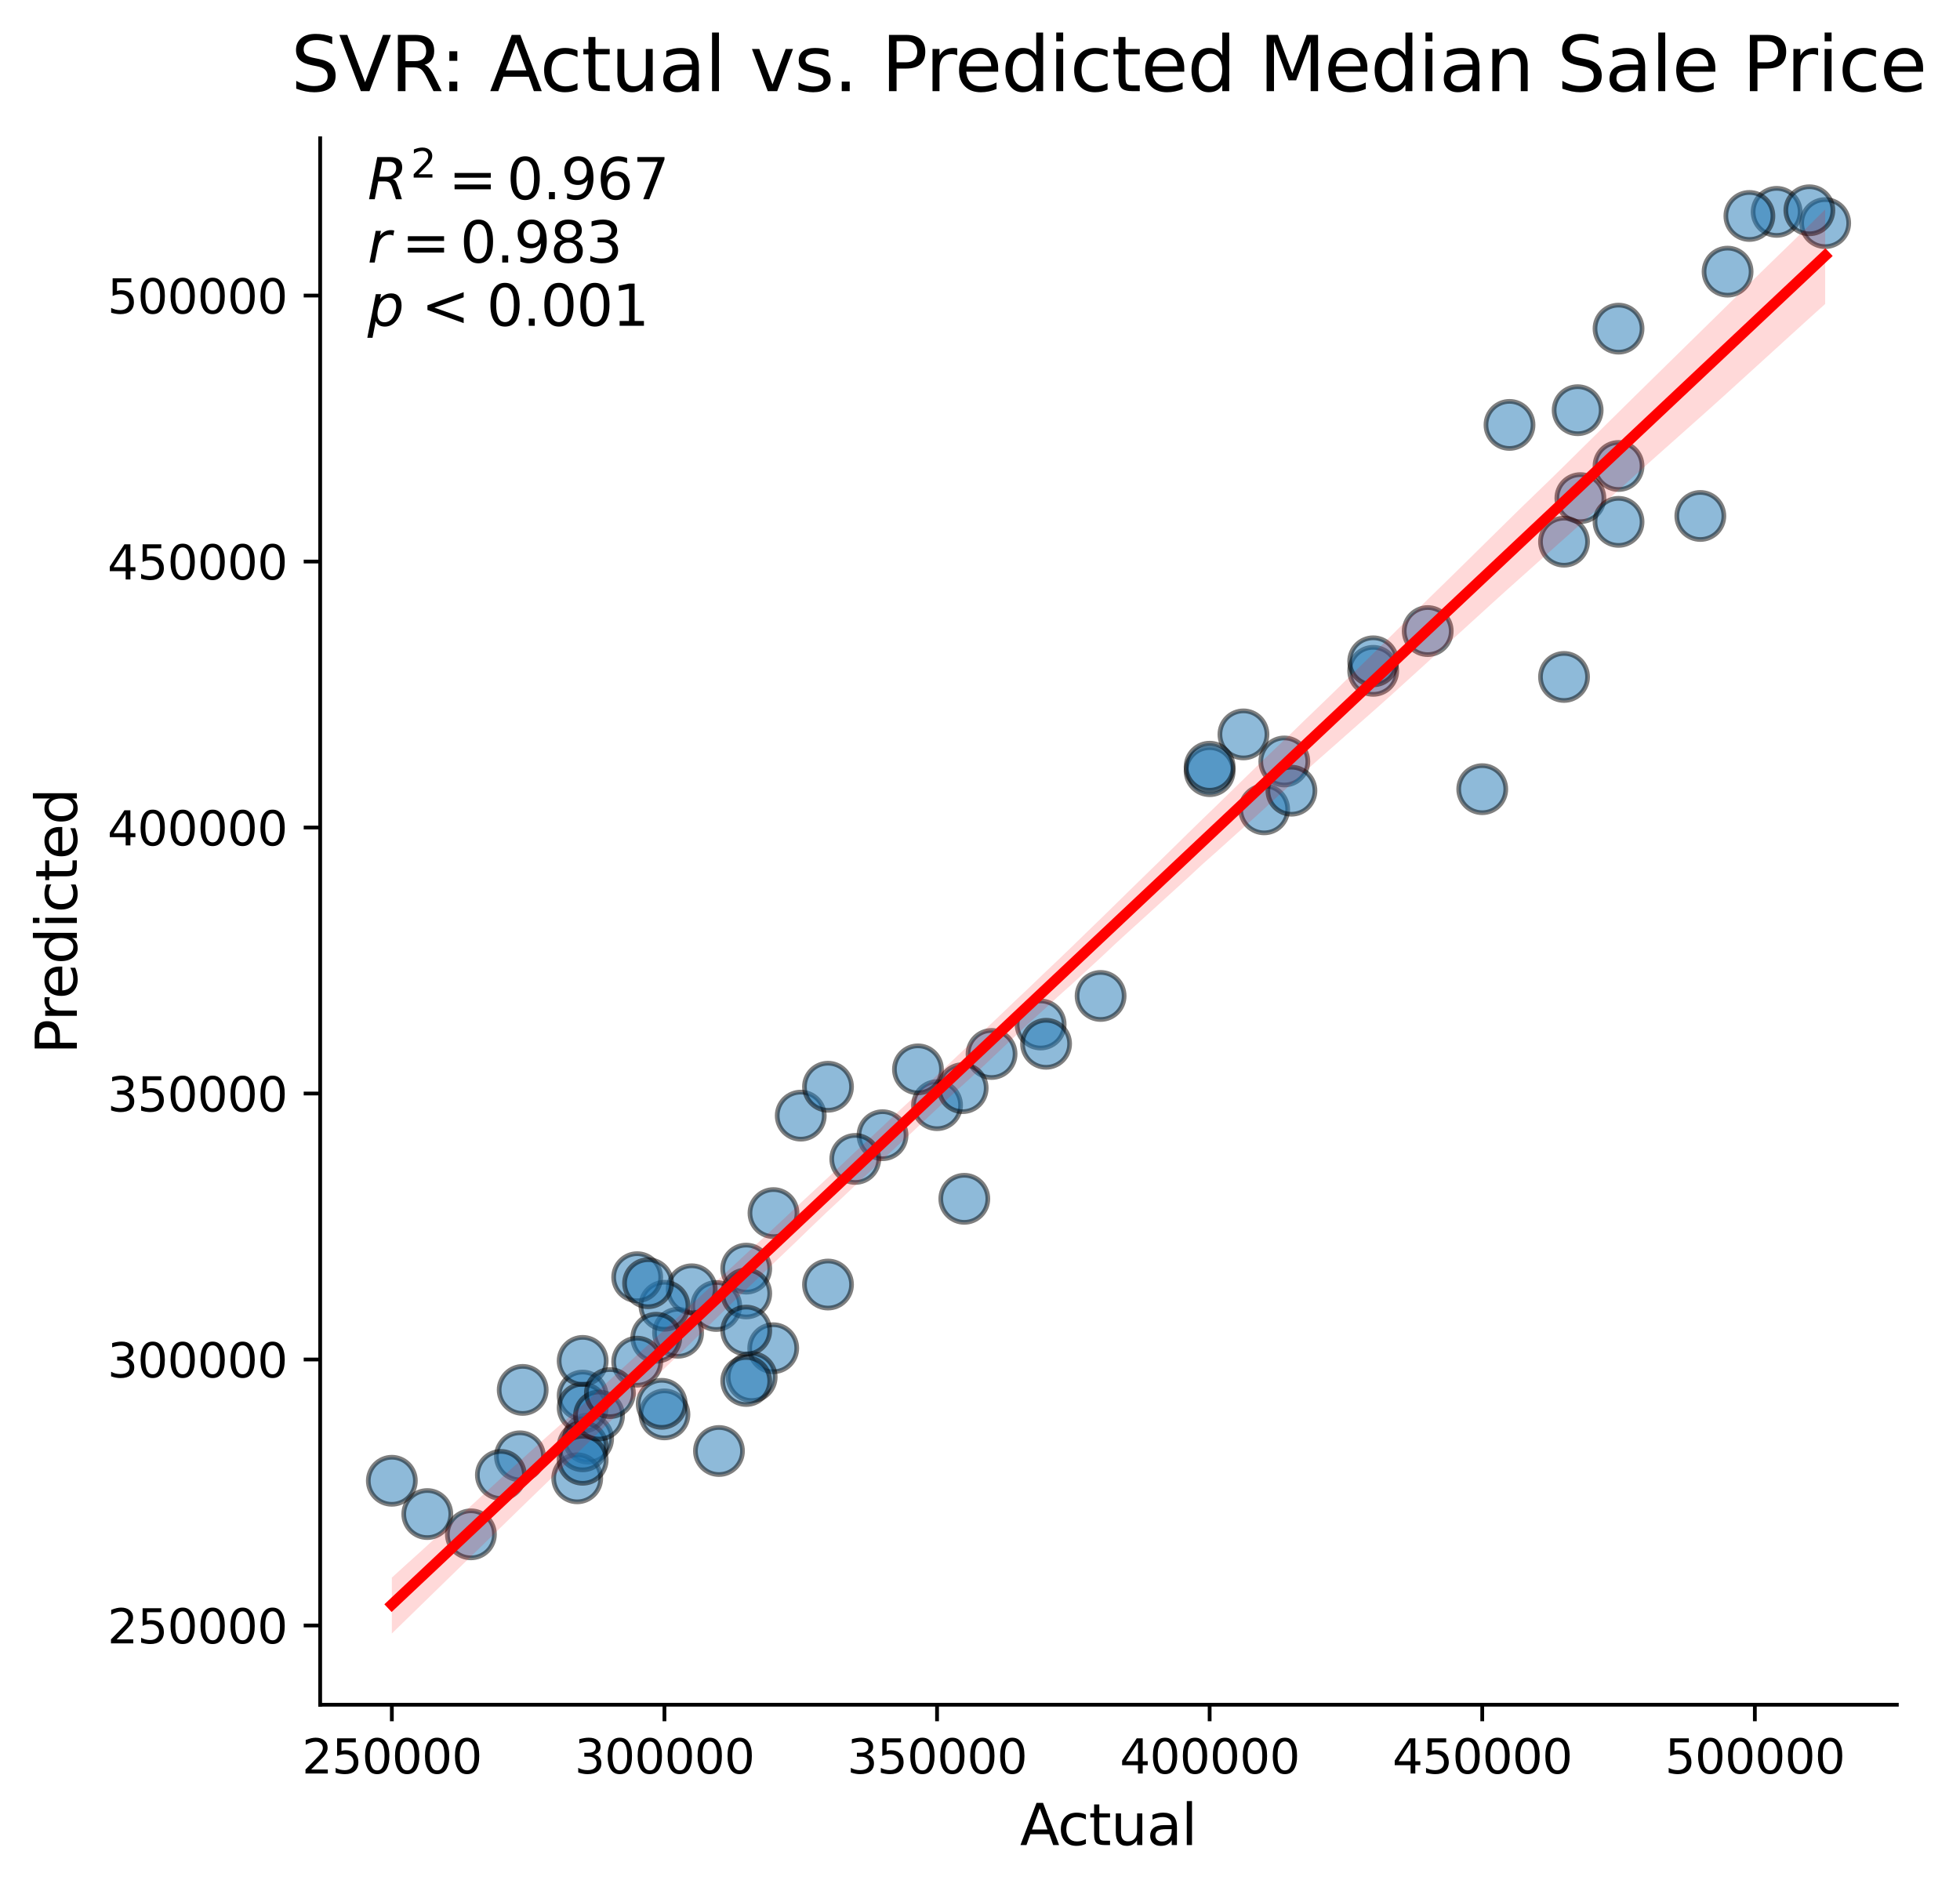 <?xml version="1.0" encoding="utf-8" standalone="no"?>
<!DOCTYPE svg PUBLIC "-//W3C//DTD SVG 1.1//EN"
  "http://www.w3.org/Graphics/SVG/1.1/DTD/svg11.dtd">
<svg xmlns:xlink="http://www.w3.org/1999/xlink" width="416.2pt" height="401.489pt" viewBox="0 0 416.2 401.489" xmlns="http://www.w3.org/2000/svg" version="1.1">
 <defs>
  <style type="text/css">*{stroke-linejoin: round; stroke-linecap: butt}</style>
 </defs>
 <g id="figure_1">
  <g id="patch_1">
   <path d="M 0 401.489 
L 416.2 401.489 
L 416.2 0 
L 0 0 
z
" style="fill: #ffffff"/>
  </g>
  <g id="axes_1">
   <g id="patch_2">
    <path d="M 67.989 361.998 
L 402.789 361.998 
L 402.789 29.358 
L 67.989 29.358 
z
" style="fill: #ffffff"/>
   </g>
   <g id="PathCollection_1">
    <defs>
     <path id="m9f99c22e7b" d="M 0 5 
C 1.326 5 2.598 4.473 3.536 3.536 
C 4.473 2.598 5 1.326 5 0 
C 5 -1.326 4.473 -2.598 3.536 -3.536 
C 2.598 -4.473 1.326 -5 0 -5 
C -1.326 -5 -2.598 -4.473 -3.536 -3.536 
C -4.473 -2.598 -5 -1.326 -5 0 
C -5 1.326 -4.473 2.598 -3.536 3.536 
C -2.598 4.473 -1.326 5 0 5 
z
" style="stroke: #000000; stroke-opacity: 0.5"/>
    </defs>
    <g clip-path="url(#p4d292428a4)">
     <use xlink:href="#m9f99c22e7b" x="158.458" y="269.39" style="fill: #1f77b4; fill-opacity: 0.5; stroke: #000000; stroke-opacity: 0.5"/>
     <use xlink:href="#m9f99c22e7b" x="152.091" y="277.322" style="fill: #1f77b4; fill-opacity: 0.5; stroke: #000000; stroke-opacity: 0.5"/>
     <use xlink:href="#m9f99c22e7b" x="187.401" y="241.058" style="fill: #1f77b4; fill-opacity: 0.5; stroke: #000000; stroke-opacity: 0.5"/>
     <use xlink:href="#m9f99c22e7b" x="264.042" y="155.948" style="fill: #1f77b4; fill-opacity: 0.5; stroke: #000000; stroke-opacity: 0.5"/>
     <use xlink:href="#m9f99c22e7b" x="170.036" y="236.904" style="fill: #1f77b4; fill-opacity: 0.5; stroke: #000000; stroke-opacity: 0.5"/>
     <use xlink:href="#m9f99c22e7b" x="377.267" y="44.991" style="fill: #1f77b4; fill-opacity: 0.5; stroke: #000000; stroke-opacity: 0.5"/>
     <use xlink:href="#m9f99c22e7b" x="343.693" y="69.788" style="fill: #1f77b4; fill-opacity: 0.5; stroke: #000000; stroke-opacity: 0.5"/>
     <use xlink:href="#m9f99c22e7b" x="175.824" y="230.766" style="fill: #1f77b4; fill-opacity: 0.5; stroke: #000000; stroke-opacity: 0.5"/>
     <use xlink:href="#m9f99c22e7b" x="90.732" y="321.507" style="fill: #1f77b4; fill-opacity: 0.5; stroke: #000000; stroke-opacity: 0.5"/>
     <use xlink:href="#m9f99c22e7b" x="256.864" y="163.754" style="fill: #1f77b4; fill-opacity: 0.5; stroke: #000000; stroke-opacity: 0.5"/>
     <use xlink:href="#m9f99c22e7b" x="124.885" y="305.48" style="fill: #1f77b4; fill-opacity: 0.5; stroke: #000000; stroke-opacity: 0.5"/>
     <use xlink:href="#m9f99c22e7b" x="110.992" y="295.144" style="fill: #1f77b4; fill-opacity: 0.5; stroke: #000000; stroke-opacity: 0.5"/>
     <use xlink:href="#m9f99c22e7b" x="220.975" y="217.551" style="fill: #1f77b4; fill-opacity: 0.5; stroke: #000000; stroke-opacity: 0.5"/>
     <use xlink:href="#m9f99c22e7b" x="122.569" y="313.915" style="fill: #1f77b4; fill-opacity: 0.5; stroke: #000000; stroke-opacity: 0.5"/>
     <use xlink:href="#m9f99c22e7b" x="198.979" y="234.68" style="fill: #1f77b4; fill-opacity: 0.5; stroke: #000000; stroke-opacity: 0.5"/>
     <use xlink:href="#m9f99c22e7b" x="83.207" y="314.439" style="fill: #1f77b4; fill-opacity: 0.5; stroke: #000000; stroke-opacity: 0.5"/>
     <use xlink:href="#m9f99c22e7b" x="143.987" y="283.006" style="fill: #1f77b4; fill-opacity: 0.5; stroke: #000000; stroke-opacity: 0.5"/>
     <use xlink:href="#m9f99c22e7b" x="291.596" y="142.452" style="fill: #1f77b4; fill-opacity: 0.5; stroke: #000000; stroke-opacity: 0.5"/>
     <use xlink:href="#m9f99c22e7b" x="268.442" y="171.861" style="fill: #1f77b4; fill-opacity: 0.5; stroke: #000000; stroke-opacity: 0.5"/>
     <use xlink:href="#m9f99c22e7b" x="123.727" y="296.35" style="fill: #1f77b4; fill-opacity: 0.5; stroke: #000000; stroke-opacity: 0.5"/>
     <use xlink:href="#m9f99c22e7b" x="146.881" y="273.779" style="fill: #1f77b4; fill-opacity: 0.5; stroke: #000000; stroke-opacity: 0.5"/>
     <use xlink:href="#m9f99c22e7b" x="141.093" y="277.279" style="fill: #1f77b4; fill-opacity: 0.5; stroke: #000000; stroke-opacity: 0.5"/>
     <use xlink:href="#m9f99c22e7b" x="123.727" y="298.921" style="fill: #1f77b4; fill-opacity: 0.5; stroke: #000000; stroke-opacity: 0.5"/>
     <use xlink:href="#m9f99c22e7b" x="164.189" y="286.293" style="fill: #1f77b4; fill-opacity: 0.5; stroke: #000000; stroke-opacity: 0.5"/>
     <use xlink:href="#m9f99c22e7b" x="123.727" y="288.984" style="fill: #1f77b4; fill-opacity: 0.5; stroke: #000000; stroke-opacity: 0.5"/>
     <use xlink:href="#m9f99c22e7b" x="335.01" y="87.106" style="fill: #1f77b4; fill-opacity: 0.5; stroke: #000000; stroke-opacity: 0.5"/>
     <use xlink:href="#m9f99c22e7b" x="110.407" y="309.243" style="fill: #1f77b4; fill-opacity: 0.5; stroke: #000000; stroke-opacity: 0.5"/>
     <use xlink:href="#m9f99c22e7b" x="343.693" y="98.952" style="fill: #1f77b4; fill-opacity: 0.5; stroke: #000000; stroke-opacity: 0.5"/>
     <use xlink:href="#m9f99c22e7b" x="335.589" y="105.777" style="fill: #1f77b4; fill-opacity: 0.5; stroke: #000000; stroke-opacity: 0.5"/>
     <use xlink:href="#m9f99c22e7b" x="256.864" y="162.81" style="fill: #1f77b4; fill-opacity: 0.5; stroke: #000000; stroke-opacity: 0.5"/>
     <use xlink:href="#m9f99c22e7b" x="135.304" y="271.209" style="fill: #1f77b4; fill-opacity: 0.5; stroke: #000000; stroke-opacity: 0.5"/>
     <use xlink:href="#m9f99c22e7b" x="159.616" y="292.404" style="fill: #1f77b4; fill-opacity: 0.5; stroke: #000000; stroke-opacity: 0.5"/>
     <use xlink:href="#m9f99c22e7b" x="139.356" y="284.066" style="fill: #1f77b4; fill-opacity: 0.5; stroke: #000000; stroke-opacity: 0.5"/>
     <use xlink:href="#m9f99c22e7b" x="291.596" y="140.429" style="fill: #1f77b4; fill-opacity: 0.5; stroke: #000000; stroke-opacity: 0.5"/>
     <use xlink:href="#m9f99c22e7b" x="164.247" y="257.599" style="fill: #1f77b4; fill-opacity: 0.5; stroke: #000000; stroke-opacity: 0.5"/>
     <use xlink:href="#m9f99c22e7b" x="361.059" y="109.563" style="fill: #1f77b4; fill-opacity: 0.5; stroke: #000000; stroke-opacity: 0.5"/>
     <use xlink:href="#m9f99c22e7b" x="387.571" y="47.376" style="fill: #1f77b4; fill-opacity: 0.5; stroke: #000000; stroke-opacity: 0.5"/>
     <use xlink:href="#m9f99c22e7b" x="141.093" y="300.34" style="fill: #1f77b4; fill-opacity: 0.5; stroke: #000000; stroke-opacity: 0.5"/>
     <use xlink:href="#m9f99c22e7b" x="210.556" y="223.809" style="fill: #1f77b4; fill-opacity: 0.5; stroke: #000000; stroke-opacity: 0.5"/>
     <use xlink:href="#m9f99c22e7b" x="158.458" y="274.656" style="fill: #1f77b4; fill-opacity: 0.5; stroke: #000000; stroke-opacity: 0.5"/>
     <use xlink:href="#m9f99c22e7b" x="194.927" y="227.077" style="fill: #1f77b4; fill-opacity: 0.5; stroke: #000000; stroke-opacity: 0.5"/>
     <use xlink:href="#m9f99c22e7b" x="303.173" y="134.008" style="fill: #1f77b4; fill-opacity: 0.5; stroke: #000000; stroke-opacity: 0.5"/>
     <use xlink:href="#m9f99c22e7b" x="332.116" y="143.747" style="fill: #1f77b4; fill-opacity: 0.5; stroke: #000000; stroke-opacity: 0.5"/>
     <use xlink:href="#m9f99c22e7b" x="123.727" y="307.121" style="fill: #1f77b4; fill-opacity: 0.5; stroke: #000000; stroke-opacity: 0.5"/>
     <use xlink:href="#m9f99c22e7b" x="204.42" y="231.063" style="fill: #1f77b4; fill-opacity: 0.5; stroke: #000000; stroke-opacity: 0.5"/>
     <use xlink:href="#m9f99c22e7b" x="343.693" y="110.819" style="fill: #1f77b4; fill-opacity: 0.5; stroke: #000000; stroke-opacity: 0.5"/>
     <use xlink:href="#m9f99c22e7b" x="123.727" y="309.977" style="fill: #1f77b4; fill-opacity: 0.5; stroke: #000000; stroke-opacity: 0.5"/>
     <use xlink:href="#m9f99c22e7b" x="272.719" y="161.696" style="fill: #1f77b4; fill-opacity: 0.5; stroke: #000000; stroke-opacity: 0.5"/>
     <use xlink:href="#m9f99c22e7b" x="332.116" y="115.025" style="fill: #1f77b4; fill-opacity: 0.5; stroke: #000000; stroke-opacity: 0.5"/>
     <use xlink:href="#m9f99c22e7b" x="384.213" y="44.652" style="fill: #1f77b4; fill-opacity: 0.5; stroke: #000000; stroke-opacity: 0.5"/>
     <use xlink:href="#m9f99c22e7b" x="274.23" y="167.904" style="fill: #1f77b4; fill-opacity: 0.5; stroke: #000000; stroke-opacity: 0.5"/>
     <use xlink:href="#m9f99c22e7b" x="181.613" y="246.095" style="fill: #1f77b4; fill-opacity: 0.5; stroke: #000000; stroke-opacity: 0.5"/>
     <use xlink:href="#m9f99c22e7b" x="140.513" y="298.102" style="fill: #1f77b4; fill-opacity: 0.5; stroke: #000000; stroke-opacity: 0.5"/>
     <use xlink:href="#m9f99c22e7b" x="320.539" y="90.227" style="fill: #1f77b4; fill-opacity: 0.5; stroke: #000000; stroke-opacity: 0.5"/>
     <use xlink:href="#m9f99c22e7b" x="135.304" y="289.148" style="fill: #1f77b4; fill-opacity: 0.5; stroke: #000000; stroke-opacity: 0.5"/>
     <use xlink:href="#m9f99c22e7b" x="127.2" y="300.578" style="fill: #1f77b4; fill-opacity: 0.5; stroke: #000000; stroke-opacity: 0.5"/>
     <use xlink:href="#m9f99c22e7b" x="366.847" y="57.685" style="fill: #1f77b4; fill-opacity: 0.5; stroke: #000000; stroke-opacity: 0.5"/>
     <use xlink:href="#m9f99c22e7b" x="152.67" y="308.118" style="fill: #1f77b4; fill-opacity: 0.5; stroke: #000000; stroke-opacity: 0.5"/>
     <use xlink:href="#m9f99c22e7b" x="371.478" y="45.858" style="fill: #1f77b4; fill-opacity: 0.5; stroke: #000000; stroke-opacity: 0.5"/>
     <use xlink:href="#m9f99c22e7b" x="137.62" y="272.488" style="fill: #1f77b4; fill-opacity: 0.5; stroke: #000000; stroke-opacity: 0.5"/>
     <use xlink:href="#m9f99c22e7b" x="106.361" y="313.199" style="fill: #1f77b4; fill-opacity: 0.5; stroke: #000000; stroke-opacity: 0.5"/>
     <use xlink:href="#m9f99c22e7b" x="158.458" y="293.249" style="fill: #1f77b4; fill-opacity: 0.5; stroke: #000000; stroke-opacity: 0.5"/>
     <use xlink:href="#m9f99c22e7b" x="158.458" y="282.55" style="fill: #1f77b4; fill-opacity: 0.5; stroke: #000000; stroke-opacity: 0.5"/>
     <use xlink:href="#m9f99c22e7b" x="204.767" y="254.563" style="fill: #1f77b4; fill-opacity: 0.5; stroke: #000000; stroke-opacity: 0.5"/>
     <use xlink:href="#m9f99c22e7b" x="175.824" y="272.77" style="fill: #1f77b4; fill-opacity: 0.5; stroke: #000000; stroke-opacity: 0.5"/>
     <use xlink:href="#m9f99c22e7b" x="222.133" y="221.644" style="fill: #1f77b4; fill-opacity: 0.5; stroke: #000000; stroke-opacity: 0.5"/>
     <use xlink:href="#m9f99c22e7b" x="314.75" y="167.578" style="fill: #1f77b4; fill-opacity: 0.5; stroke: #000000; stroke-opacity: 0.5"/>
     <use xlink:href="#m9f99c22e7b" x="233.71" y="211.487" style="fill: #1f77b4; fill-opacity: 0.5; stroke: #000000; stroke-opacity: 0.5"/>
     <use xlink:href="#m9f99c22e7b" x="129.516" y="295.822" style="fill: #1f77b4; fill-opacity: 0.5; stroke: #000000; stroke-opacity: 0.5"/>
     <use xlink:href="#m9f99c22e7b" x="99.994" y="325.812" style="fill: #1f77b4; fill-opacity: 0.5; stroke: #000000; stroke-opacity: 0.5"/>
    </g>
   </g>
   <g id="PolyCollection_1">
    <path d="M 83.207 335.003 
L 83.207 346.877 
L 86.281 343.882 
L 89.356 340.884 
L 92.43 337.889 
L 95.504 334.893 
L 98.579 331.896 
L 101.653 328.902 
L 104.728 325.906 
L 107.802 322.91 
L 110.876 319.915 
L 113.951 316.927 
L 117.025 313.958 
L 120.099 310.989 
L 123.174 308.02 
L 126.248 305.051 
L 129.323 302.082 
L 132.397 299.085 
L 135.471 296.046 
L 138.546 293.089 
L 141.62 290.071 
L 144.695 287.136 
L 147.769 284.13 
L 150.843 281.169 
L 153.918 278.146 
L 156.992 275.208 
L 160.066 272.276 
L 163.141 269.316 
L 166.215 266.393 
L 169.29 263.448 
L 172.364 260.464 
L 175.438 257.523 
L 178.513 254.649 
L 181.587 251.728 
L 184.661 248.851 
L 187.736 245.969 
L 190.81 243.083 
L 193.885 240.231 
L 196.959 237.333 
L 200.033 234.456 
L 203.108 231.607 
L 206.182 228.831 
L 209.257 225.978 
L 212.331 223.061 
L 215.405 220.165 
L 218.48 217.278 
L 221.554 214.489 
L 224.628 211.648 
L 227.703 208.902 
L 230.777 206.071 
L 233.852 203.238 
L 236.926 200.346 
L 240 197.528 
L 243.075 194.747 
L 246.149 191.944 
L 249.223 189.152 
L 252.298 186.35 
L 255.372 183.49 
L 258.447 180.767 
L 261.521 177.988 
L 264.595 175.236 
L 267.67 172.454 
L 270.744 169.617 
L 273.819 166.822 
L 276.893 164.029 
L 279.967 161.284 
L 283.042 158.577 
L 286.116 155.857 
L 289.19 153.136 
L 292.265 150.422 
L 295.339 147.686 
L 298.414 144.883 
L 301.488 142.096 
L 304.562 139.296 
L 307.637 136.496 
L 310.711 133.696 
L 313.785 130.896 
L 316.86 128.096 
L 319.934 125.314 
L 323.009 122.567 
L 326.083 119.819 
L 329.157 117.072 
L 332.232 114.324 
L 335.306 111.577 
L 338.38 108.829 
L 341.455 106.082 
L 344.529 103.326 
L 347.604 100.556 
L 350.678 97.801 
L 353.752 95.066 
L 356.827 92.332 
L 359.901 89.598 
L 362.976 86.853 
L 366.05 84.09 
L 369.124 81.293 
L 372.199 78.497 
L 375.273 75.701 
L 378.347 72.905 
L 381.422 70.108 
L 384.496 67.316 
L 387.571 64.546 
L 387.571 44.477 
L 387.571 44.477 
L 384.496 47.512 
L 381.422 50.543 
L 378.347 53.526 
L 375.273 56.513 
L 372.199 59.529 
L 369.124 62.546 
L 366.05 65.562 
L 362.976 68.58 
L 359.901 71.598 
L 356.827 74.616 
L 353.752 77.634 
L 350.678 80.652 
L 347.604 83.67 
L 344.529 86.704 
L 341.455 89.739 
L 338.38 92.775 
L 335.306 95.8 
L 332.232 98.844 
L 329.157 101.863 
L 326.083 104.832 
L 323.009 107.809 
L 319.934 110.827 
L 316.86 113.855 
L 313.785 116.885 
L 310.711 119.915 
L 307.637 122.931 
L 304.562 125.932 
L 301.488 128.933 
L 298.414 132.002 
L 295.339 135.069 
L 292.265 138.099 
L 289.19 141.13 
L 286.116 144.129 
L 283.042 147.146 
L 279.967 150.123 
L 276.893 153.07 
L 273.819 156.072 
L 270.744 159.002 
L 267.67 161.939 
L 264.595 164.939 
L 261.521 167.944 
L 258.447 170.941 
L 255.372 173.915 
L 252.298 176.911 
L 249.223 179.936 
L 246.149 182.94 
L 243.075 185.942 
L 240 188.944 
L 236.926 191.957 
L 233.852 194.972 
L 230.777 197.946 
L 227.703 200.945 
L 224.628 203.903 
L 221.554 206.814 
L 218.48 209.771 
L 215.405 212.669 
L 212.331 215.623 
L 209.257 218.544 
L 206.182 221.463 
L 203.108 224.382 
L 200.033 227.301 
L 196.959 230.212 
L 193.885 233.139 
L 190.81 235.975 
L 187.736 238.886 
L 184.661 241.77 
L 181.587 244.599 
L 178.513 247.519 
L 175.438 250.398 
L 172.364 253.264 
L 169.29 256.117 
L 166.215 259.021 
L 163.141 261.892 
L 160.066 264.72 
L 156.992 267.591 
L 153.918 270.436 
L 150.843 273.279 
L 147.769 276.125 
L 144.695 278.982 
L 141.62 281.858 
L 138.546 284.702 
L 135.471 287.55 
L 132.397 290.348 
L 129.323 293.188 
L 126.248 296.019 
L 123.174 298.842 
L 120.099 301.56 
L 117.025 304.258 
L 113.951 307.026 
L 110.876 309.809 
L 107.802 312.589 
L 104.728 315.42 
L 101.653 318.251 
L 98.579 321.082 
L 95.504 323.809 
L 92.43 326.622 
L 89.356 329.436 
L 86.281 332.202 
L 83.207 335.003 
z
" clip-path="url(#p4d292428a4)" style="fill: #ff0000; fill-opacity: 0.15"/>
   </g>
   <g id="matplotlib.axis_1">
    <g id="xtick_1">
     <g id="line2d_1">
      <defs>
       <path id="m8343760dcc" d="M 0 0 
L 0 3.5 
" style="stroke: #000000; stroke-width: 0.8"/>
      </defs>
      <g>
       <use xlink:href="#m8343760dcc" x="83.207" y="361.998" style="stroke: #000000; stroke-width: 0.8"/>
      </g>
     </g>
     <g id="text_1">
      <!-- 250000 -->
      <g transform="translate(64.119 376.596) scale(0.1 -0.1)">
       <defs>
        <path id="DejaVuSans-32" d="M 1228 531 
L 3431 531 
L 3431 0 
L 469 0 
L 469 531 
Q 828 903 1448 1529 
Q 2069 2156 2228 2338 
Q 2531 2678 2651 2914 
Q 2772 3150 2772 3378 
Q 2772 3750 2511 3984 
Q 2250 4219 1831 4219 
Q 1534 4219 1204 4116 
Q 875 4013 500 3803 
L 500 4441 
Q 881 4594 1212 4672 
Q 1544 4750 1819 4750 
Q 2544 4750 2975 4387 
Q 3406 4025 3406 3419 
Q 3406 3131 3298 2873 
Q 3191 2616 2906 2266 
Q 2828 2175 2409 1742 
Q 1991 1309 1228 531 
z
" transform="scale(0.016)"/>
        <path id="DejaVuSans-35" d="M 691 4666 
L 3169 4666 
L 3169 4134 
L 1269 4134 
L 1269 2991 
Q 1406 3038 1543 3061 
Q 1681 3084 1819 3084 
Q 2600 3084 3056 2656 
Q 3513 2228 3513 1497 
Q 3513 744 3044 326 
Q 2575 -91 1722 -91 
Q 1428 -91 1123 -41 
Q 819 9 494 109 
L 494 744 
Q 775 591 1075 516 
Q 1375 441 1709 441 
Q 2250 441 2565 725 
Q 2881 1009 2881 1497 
Q 2881 1984 2565 2268 
Q 2250 2553 1709 2553 
Q 1456 2553 1204 2497 
Q 953 2441 691 2322 
L 691 4666 
z
" transform="scale(0.016)"/>
        <path id="DejaVuSans-30" d="M 2034 4250 
Q 1547 4250 1301 3770 
Q 1056 3291 1056 2328 
Q 1056 1369 1301 889 
Q 1547 409 2034 409 
Q 2525 409 2770 889 
Q 3016 1369 3016 2328 
Q 3016 3291 2770 3770 
Q 2525 4250 2034 4250 
z
M 2034 4750 
Q 2819 4750 3233 4129 
Q 3647 3509 3647 2328 
Q 3647 1150 3233 529 
Q 2819 -91 2034 -91 
Q 1250 -91 836 529 
Q 422 1150 422 2328 
Q 422 3509 836 4129 
Q 1250 4750 2034 4750 
z
" transform="scale(0.016)"/>
       </defs>
       <use xlink:href="#DejaVuSans-32"/>
       <use xlink:href="#DejaVuSans-35" x="63.623"/>
       <use xlink:href="#DejaVuSans-30" x="127.246"/>
       <use xlink:href="#DejaVuSans-30" x="190.869"/>
       <use xlink:href="#DejaVuSans-30" x="254.492"/>
       <use xlink:href="#DejaVuSans-30" x="318.115"/>
      </g>
     </g>
    </g>
    <g id="xtick_2">
     <g id="line2d_2">
      <g>
       <use xlink:href="#m8343760dcc" x="141.093" y="361.998" style="stroke: #000000; stroke-width: 0.8"/>
      </g>
     </g>
     <g id="text_2">
      <!-- 300000 -->
      <g transform="translate(122.005 376.596) scale(0.1 -0.1)">
       <defs>
        <path id="DejaVuSans-33" d="M 2597 2516 
Q 3050 2419 3304 2112 
Q 3559 1806 3559 1356 
Q 3559 666 3084 287 
Q 2609 -91 1734 -91 
Q 1441 -91 1130 -33 
Q 819 25 488 141 
L 488 750 
Q 750 597 1062 519 
Q 1375 441 1716 441 
Q 2309 441 2620 675 
Q 2931 909 2931 1356 
Q 2931 1769 2642 2001 
Q 2353 2234 1838 2234 
L 1294 2234 
L 1294 2753 
L 1863 2753 
Q 2328 2753 2575 2939 
Q 2822 3125 2822 3475 
Q 2822 3834 2567 4026 
Q 2313 4219 1838 4219 
Q 1578 4219 1281 4162 
Q 984 4106 628 3988 
L 628 4550 
Q 988 4650 1302 4700 
Q 1616 4750 1894 4750 
Q 2613 4750 3031 4423 
Q 3450 4097 3450 3541 
Q 3450 3153 3228 2886 
Q 3006 2619 2597 2516 
z
" transform="scale(0.016)"/>
       </defs>
       <use xlink:href="#DejaVuSans-33"/>
       <use xlink:href="#DejaVuSans-30" x="63.623"/>
       <use xlink:href="#DejaVuSans-30" x="127.246"/>
       <use xlink:href="#DejaVuSans-30" x="190.869"/>
       <use xlink:href="#DejaVuSans-30" x="254.492"/>
       <use xlink:href="#DejaVuSans-30" x="318.115"/>
      </g>
     </g>
    </g>
    <g id="xtick_3">
     <g id="line2d_3">
      <g>
       <use xlink:href="#m8343760dcc" x="198.979" y="361.998" style="stroke: #000000; stroke-width: 0.8"/>
      </g>
     </g>
     <g id="text_3">
      <!-- 350000 -->
      <g transform="translate(179.891 376.596) scale(0.1 -0.1)">
       <use xlink:href="#DejaVuSans-33"/>
       <use xlink:href="#DejaVuSans-35" x="63.623"/>
       <use xlink:href="#DejaVuSans-30" x="127.246"/>
       <use xlink:href="#DejaVuSans-30" x="190.869"/>
       <use xlink:href="#DejaVuSans-30" x="254.492"/>
       <use xlink:href="#DejaVuSans-30" x="318.115"/>
      </g>
     </g>
    </g>
    <g id="xtick_4">
     <g id="line2d_4">
      <g>
       <use xlink:href="#m8343760dcc" x="256.864" y="361.998" style="stroke: #000000; stroke-width: 0.8"/>
      </g>
     </g>
     <g id="text_4">
      <!-- 400000 -->
      <g transform="translate(237.777 376.596) scale(0.1 -0.1)">
       <defs>
        <path id="DejaVuSans-34" d="M 2419 4116 
L 825 1625 
L 2419 1625 
L 2419 4116 
z
M 2253 4666 
L 3047 4666 
L 3047 1625 
L 3713 1625 
L 3713 1100 
L 3047 1100 
L 3047 0 
L 2419 0 
L 2419 1100 
L 313 1100 
L 313 1709 
L 2253 4666 
z
" transform="scale(0.016)"/>
       </defs>
       <use xlink:href="#DejaVuSans-34"/>
       <use xlink:href="#DejaVuSans-30" x="63.623"/>
       <use xlink:href="#DejaVuSans-30" x="127.246"/>
       <use xlink:href="#DejaVuSans-30" x="190.869"/>
       <use xlink:href="#DejaVuSans-30" x="254.492"/>
       <use xlink:href="#DejaVuSans-30" x="318.115"/>
      </g>
     </g>
    </g>
    <g id="xtick_5">
     <g id="line2d_5">
      <g>
       <use xlink:href="#m8343760dcc" x="314.75" y="361.998" style="stroke: #000000; stroke-width: 0.8"/>
      </g>
     </g>
     <g id="text_5">
      <!-- 450000 -->
      <g transform="translate(295.663 376.596) scale(0.1 -0.1)">
       <use xlink:href="#DejaVuSans-34"/>
       <use xlink:href="#DejaVuSans-35" x="63.623"/>
       <use xlink:href="#DejaVuSans-30" x="127.246"/>
       <use xlink:href="#DejaVuSans-30" x="190.869"/>
       <use xlink:href="#DejaVuSans-30" x="254.492"/>
       <use xlink:href="#DejaVuSans-30" x="318.115"/>
      </g>
     </g>
    </g>
    <g id="xtick_6">
     <g id="line2d_6">
      <g>
       <use xlink:href="#m8343760dcc" x="372.636" y="361.998" style="stroke: #000000; stroke-width: 0.8"/>
      </g>
     </g>
     <g id="text_6">
      <!-- 500000 -->
      <g transform="translate(353.549 376.596) scale(0.1 -0.1)">
       <use xlink:href="#DejaVuSans-35"/>
       <use xlink:href="#DejaVuSans-30" x="63.623"/>
       <use xlink:href="#DejaVuSans-30" x="127.246"/>
       <use xlink:href="#DejaVuSans-30" x="190.869"/>
       <use xlink:href="#DejaVuSans-30" x="254.492"/>
       <use xlink:href="#DejaVuSans-30" x="318.115"/>
      </g>
     </g>
    </g>
    <g id="text_7">
     <!-- Actual -->
     <g transform="translate(216.592 391.794) scale(0.12 -0.12)">
      <defs>
       <path id="DejaVuSans-41" d="M 2188 4044 
L 1331 1722 
L 3047 1722 
L 2188 4044 
z
M 1831 4666 
L 2547 4666 
L 4325 0 
L 3669 0 
L 3244 1197 
L 1141 1197 
L 716 0 
L 50 0 
L 1831 4666 
z
" transform="scale(0.016)"/>
       <path id="DejaVuSans-63" d="M 3122 3366 
L 3122 2828 
Q 2878 2963 2633 3030 
Q 2388 3097 2138 3097 
Q 1578 3097 1268 2742 
Q 959 2388 959 1747 
Q 959 1106 1268 751 
Q 1578 397 2138 397 
Q 2388 397 2633 464 
Q 2878 531 3122 666 
L 3122 134 
Q 2881 22 2623 -34 
Q 2366 -91 2075 -91 
Q 1284 -91 818 406 
Q 353 903 353 1747 
Q 353 2603 823 3093 
Q 1294 3584 2113 3584 
Q 2378 3584 2631 3529 
Q 2884 3475 3122 3366 
z
" transform="scale(0.016)"/>
       <path id="DejaVuSans-74" d="M 1172 4494 
L 1172 3500 
L 2356 3500 
L 2356 3053 
L 1172 3053 
L 1172 1153 
Q 1172 725 1289 603 
Q 1406 481 1766 481 
L 2356 481 
L 2356 0 
L 1766 0 
Q 1100 0 847 248 
Q 594 497 594 1153 
L 594 3053 
L 172 3053 
L 172 3500 
L 594 3500 
L 594 4494 
L 1172 4494 
z
" transform="scale(0.016)"/>
       <path id="DejaVuSans-75" d="M 544 1381 
L 544 3500 
L 1119 3500 
L 1119 1403 
Q 1119 906 1312 657 
Q 1506 409 1894 409 
Q 2359 409 2629 706 
Q 2900 1003 2900 1516 
L 2900 3500 
L 3475 3500 
L 3475 0 
L 2900 0 
L 2900 538 
Q 2691 219 2414 64 
Q 2138 -91 1772 -91 
Q 1169 -91 856 284 
Q 544 659 544 1381 
z
M 1991 3584 
L 1991 3584 
z
" transform="scale(0.016)"/>
       <path id="DejaVuSans-61" d="M 2194 1759 
Q 1497 1759 1228 1600 
Q 959 1441 959 1056 
Q 959 750 1161 570 
Q 1363 391 1709 391 
Q 2188 391 2477 730 
Q 2766 1069 2766 1631 
L 2766 1759 
L 2194 1759 
z
M 3341 1997 
L 3341 0 
L 2766 0 
L 2766 531 
Q 2569 213 2275 61 
Q 1981 -91 1556 -91 
Q 1019 -91 701 211 
Q 384 513 384 1019 
Q 384 1609 779 1909 
Q 1175 2209 1959 2209 
L 2766 2209 
L 2766 2266 
Q 2766 2663 2505 2880 
Q 2244 3097 1772 3097 
Q 1472 3097 1187 3025 
Q 903 2953 641 2809 
L 641 3341 
Q 956 3463 1253 3523 
Q 1550 3584 1831 3584 
Q 2591 3584 2966 3190 
Q 3341 2797 3341 1997 
z
" transform="scale(0.016)"/>
       <path id="DejaVuSans-6c" d="M 603 4863 
L 1178 4863 
L 1178 0 
L 603 0 
L 603 4863 
z
" transform="scale(0.016)"/>
      </defs>
      <use xlink:href="#DejaVuSans-41"/>
      <use xlink:href="#DejaVuSans-63" x="66.658"/>
      <use xlink:href="#DejaVuSans-74" x="121.639"/>
      <use xlink:href="#DejaVuSans-75" x="160.848"/>
      <use xlink:href="#DejaVuSans-61" x="224.227"/>
      <use xlink:href="#DejaVuSans-6c" x="285.506"/>
     </g>
    </g>
   </g>
   <g id="matplotlib.axis_2">
    <g id="ytick_1">
     <g id="line2d_7">
      <defs>
       <path id="m163647d558" d="M 0 0 
L -3.5 0 
" style="stroke: #000000; stroke-width: 0.8"/>
      </defs>
      <g>
       <use xlink:href="#m163647d558" x="67.989" y="345.167" style="stroke: #000000; stroke-width: 0.8"/>
      </g>
     </g>
     <g id="text_8">
      <!-- 250000 -->
      <g transform="translate(22.814 348.966) scale(0.1 -0.1)">
       <use xlink:href="#DejaVuSans-32"/>
       <use xlink:href="#DejaVuSans-35" x="63.623"/>
       <use xlink:href="#DejaVuSans-30" x="127.246"/>
       <use xlink:href="#DejaVuSans-30" x="190.869"/>
       <use xlink:href="#DejaVuSans-30" x="254.492"/>
       <use xlink:href="#DejaVuSans-30" x="318.115"/>
      </g>
     </g>
    </g>
    <g id="ytick_2">
     <g id="line2d_8">
      <g>
       <use xlink:href="#m163647d558" x="67.989" y="288.687" style="stroke: #000000; stroke-width: 0.8"/>
      </g>
     </g>
     <g id="text_9">
      <!-- 300000 -->
      <g transform="translate(22.814 292.486) scale(0.1 -0.1)">
       <use xlink:href="#DejaVuSans-33"/>
       <use xlink:href="#DejaVuSans-30" x="63.623"/>
       <use xlink:href="#DejaVuSans-30" x="127.246"/>
       <use xlink:href="#DejaVuSans-30" x="190.869"/>
       <use xlink:href="#DejaVuSans-30" x="254.492"/>
       <use xlink:href="#DejaVuSans-30" x="318.115"/>
      </g>
     </g>
    </g>
    <g id="ytick_3">
     <g id="line2d_9">
      <g>
       <use xlink:href="#m163647d558" x="67.989" y="232.207" style="stroke: #000000; stroke-width: 0.8"/>
      </g>
     </g>
     <g id="text_10">
      <!-- 350000 -->
      <g transform="translate(22.814 236.006) scale(0.1 -0.1)">
       <use xlink:href="#DejaVuSans-33"/>
       <use xlink:href="#DejaVuSans-35" x="63.623"/>
       <use xlink:href="#DejaVuSans-30" x="127.246"/>
       <use xlink:href="#DejaVuSans-30" x="190.869"/>
       <use xlink:href="#DejaVuSans-30" x="254.492"/>
       <use xlink:href="#DejaVuSans-30" x="318.115"/>
      </g>
     </g>
    </g>
    <g id="ytick_4">
     <g id="line2d_10">
      <g>
       <use xlink:href="#m163647d558" x="67.989" y="175.727" style="stroke: #000000; stroke-width: 0.8"/>
      </g>
     </g>
     <g id="text_11">
      <!-- 400000 -->
      <g transform="translate(22.814 179.526) scale(0.1 -0.1)">
       <use xlink:href="#DejaVuSans-34"/>
       <use xlink:href="#DejaVuSans-30" x="63.623"/>
       <use xlink:href="#DejaVuSans-30" x="127.246"/>
       <use xlink:href="#DejaVuSans-30" x="190.869"/>
       <use xlink:href="#DejaVuSans-30" x="254.492"/>
       <use xlink:href="#DejaVuSans-30" x="318.115"/>
      </g>
     </g>
    </g>
    <g id="ytick_5">
     <g id="line2d_11">
      <g>
       <use xlink:href="#m163647d558" x="67.989" y="119.247" style="stroke: #000000; stroke-width: 0.8"/>
      </g>
     </g>
     <g id="text_12">
      <!-- 450000 -->
      <g transform="translate(22.814 123.046) scale(0.1 -0.1)">
       <use xlink:href="#DejaVuSans-34"/>
       <use xlink:href="#DejaVuSans-35" x="63.623"/>
       <use xlink:href="#DejaVuSans-30" x="127.246"/>
       <use xlink:href="#DejaVuSans-30" x="190.869"/>
       <use xlink:href="#DejaVuSans-30" x="254.492"/>
       <use xlink:href="#DejaVuSans-30" x="318.115"/>
      </g>
     </g>
    </g>
    <g id="ytick_6">
     <g id="line2d_12">
      <g>
       <use xlink:href="#m163647d558" x="67.989" y="62.767" style="stroke: #000000; stroke-width: 0.8"/>
      </g>
     </g>
     <g id="text_13">
      <!-- 500000 -->
      <g transform="translate(22.814 66.566) scale(0.1 -0.1)">
       <use xlink:href="#DejaVuSans-35"/>
       <use xlink:href="#DejaVuSans-30" x="63.623"/>
       <use xlink:href="#DejaVuSans-30" x="127.246"/>
       <use xlink:href="#DejaVuSans-30" x="190.869"/>
       <use xlink:href="#DejaVuSans-30" x="254.492"/>
       <use xlink:href="#DejaVuSans-30" x="318.115"/>
      </g>
     </g>
    </g>
    <g id="text_14">
     <!-- Predicted -->
     <g transform="translate(16.318 223.842) rotate(-90) scale(0.12 -0.12)">
      <defs>
       <path id="DejaVuSans-50" d="M 1259 4147 
L 1259 2394 
L 2053 2394 
Q 2494 2394 2734 2622 
Q 2975 2850 2975 3272 
Q 2975 3691 2734 3919 
Q 2494 4147 2053 4147 
L 1259 4147 
z
M 628 4666 
L 2053 4666 
Q 2838 4666 3239 4311 
Q 3641 3956 3641 3272 
Q 3641 2581 3239 2228 
Q 2838 1875 2053 1875 
L 1259 1875 
L 1259 0 
L 628 0 
L 628 4666 
z
" transform="scale(0.016)"/>
       <path id="DejaVuSans-72" d="M 2631 2963 
Q 2534 3019 2420 3045 
Q 2306 3072 2169 3072 
Q 1681 3072 1420 2755 
Q 1159 2438 1159 1844 
L 1159 0 
L 581 0 
L 581 3500 
L 1159 3500 
L 1159 2956 
Q 1341 3275 1631 3429 
Q 1922 3584 2338 3584 
Q 2397 3584 2469 3576 
Q 2541 3569 2628 3553 
L 2631 2963 
z
" transform="scale(0.016)"/>
       <path id="DejaVuSans-65" d="M 3597 1894 
L 3597 1613 
L 953 1613 
Q 991 1019 1311 708 
Q 1631 397 2203 397 
Q 2534 397 2845 478 
Q 3156 559 3463 722 
L 3463 178 
Q 3153 47 2828 -22 
Q 2503 -91 2169 -91 
Q 1331 -91 842 396 
Q 353 884 353 1716 
Q 353 2575 817 3079 
Q 1281 3584 2069 3584 
Q 2775 3584 3186 3129 
Q 3597 2675 3597 1894 
z
M 3022 2063 
Q 3016 2534 2758 2815 
Q 2500 3097 2075 3097 
Q 1594 3097 1305 2825 
Q 1016 2553 972 2059 
L 3022 2063 
z
" transform="scale(0.016)"/>
       <path id="DejaVuSans-64" d="M 2906 2969 
L 2906 4863 
L 3481 4863 
L 3481 0 
L 2906 0 
L 2906 525 
Q 2725 213 2448 61 
Q 2172 -91 1784 -91 
Q 1150 -91 751 415 
Q 353 922 353 1747 
Q 353 2572 751 3078 
Q 1150 3584 1784 3584 
Q 2172 3584 2448 3432 
Q 2725 3281 2906 2969 
z
M 947 1747 
Q 947 1113 1208 752 
Q 1469 391 1925 391 
Q 2381 391 2643 752 
Q 2906 1113 2906 1747 
Q 2906 2381 2643 2742 
Q 2381 3103 1925 3103 
Q 1469 3103 1208 2742 
Q 947 2381 947 1747 
z
" transform="scale(0.016)"/>
       <path id="DejaVuSans-69" d="M 603 3500 
L 1178 3500 
L 1178 0 
L 603 0 
L 603 3500 
z
M 603 4863 
L 1178 4863 
L 1178 4134 
L 603 4134 
L 603 4863 
z
" transform="scale(0.016)"/>
      </defs>
      <use xlink:href="#DejaVuSans-50"/>
      <use xlink:href="#DejaVuSans-72" x="58.553"/>
      <use xlink:href="#DejaVuSans-65" x="97.416"/>
      <use xlink:href="#DejaVuSans-64" x="158.939"/>
      <use xlink:href="#DejaVuSans-69" x="222.416"/>
      <use xlink:href="#DejaVuSans-63" x="250.199"/>
      <use xlink:href="#DejaVuSans-74" x="305.18"/>
      <use xlink:href="#DejaVuSans-65" x="344.389"/>
      <use xlink:href="#DejaVuSans-64" x="405.912"/>
     </g>
    </g>
   </g>
   <g id="line2d_13">
    <path d="M 83.207 340.716 
L 86.281 337.823 
L 89.356 334.93 
L 92.43 332.037 
L 95.504 329.144 
L 98.579 326.251 
L 101.653 323.358 
L 104.728 320.465 
L 107.802 317.572 
L 110.876 314.679 
L 113.951 311.786 
L 117.025 308.893 
L 120.099 306 
L 123.174 303.107 
L 126.248 300.214 
L 129.323 297.321 
L 132.397 294.428 
L 135.471 291.535 
L 138.546 288.642 
L 141.62 285.749 
L 144.695 282.856 
L 147.769 279.963 
L 150.843 277.07 
L 153.918 274.177 
L 156.992 271.284 
L 160.066 268.391 
L 163.141 265.498 
L 166.215 262.605 
L 169.29 259.712 
L 172.364 256.819 
L 175.438 253.926 
L 178.513 251.033 
L 181.587 248.14 
L 184.661 245.247 
L 187.736 242.354 
L 190.81 239.461 
L 193.885 236.568 
L 196.959 233.675 
L 200.033 230.782 
L 203.108 227.889 
L 206.182 224.996 
L 209.257 222.103 
L 212.331 219.21 
L 215.405 216.317 
L 218.48 213.424 
L 221.554 210.531 
L 224.628 207.638 
L 227.703 204.745 
L 230.777 201.852 
L 233.852 198.959 
L 236.926 196.066 
L 240 193.173 
L 243.075 190.28 
L 246.149 187.387 
L 249.223 184.494 
L 252.298 181.601 
L 255.372 178.708 
L 258.447 175.815 
L 261.521 172.922 
L 264.595 170.029 
L 267.67 167.136 
L 270.744 164.243 
L 273.819 161.35 
L 276.893 158.457 
L 279.967 155.564 
L 283.042 152.671 
L 286.116 149.778 
L 289.19 146.885 
L 292.265 143.992 
L 295.339 141.099 
L 298.414 138.206 
L 301.488 135.313 
L 304.562 132.42 
L 307.637 129.527 
L 310.711 126.634 
L 313.785 123.741 
L 316.86 120.848 
L 319.934 117.955 
L 323.009 115.062 
L 326.083 112.169 
L 329.157 109.276 
L 332.232 106.383 
L 335.306 103.49 
L 338.38 100.597 
L 341.455 97.704 
L 344.529 94.811 
L 347.604 91.918 
L 350.678 89.025 
L 353.752 86.132 
L 356.827 83.239 
L 359.901 80.346 
L 362.976 77.453 
L 366.05 74.56 
L 369.124 71.667 
L 372.199 68.774 
L 375.273 65.881 
L 378.347 62.988 
L 381.422 60.095 
L 384.496 57.202 
L 387.571 54.309 
" clip-path="url(#p4d292428a4)" style="fill: none; stroke: #ff0000; stroke-width: 2.25; stroke-linecap: square"/>
   </g>
   <g id="patch_3">
    <path d="M 67.989 361.998 
L 67.989 29.358 
" style="fill: none; stroke: #000000; stroke-width: 0.8; stroke-linejoin: miter; stroke-linecap: square"/>
   </g>
   <g id="patch_4">
    <path d="M 67.989 361.998 
L 402.789 361.998 
" style="fill: none; stroke: #000000; stroke-width: 0.8; stroke-linejoin: miter; stroke-linecap: square"/>
   </g>
   <g id="text_15">
    <!-- $R^{2} = $0.967 -->
    <g transform="translate(78.033 42.4) scale(0.12 -0.12)">
     <defs>
      <path id="DejaVuSans-Oblique-52" d="M 1613 4147 
L 1294 2491 
L 2106 2491 
Q 2584 2491 2879 2755 
Q 3175 3019 3175 3444 
Q 3175 3784 2976 3965 
Q 2778 4147 2406 4147 
L 1613 4147 
z
M 2772 2241 
Q 2972 2194 3105 2009 
Q 3238 1825 3413 1275 
L 3809 0 
L 3144 0 
L 2778 1197 
Q 2638 1659 2453 1815 
Q 2269 1972 1888 1972 
L 1191 1972 
L 806 0 
L 172 0 
L 1081 4666 
L 2503 4666 
Q 3150 4666 3495 4373 
Q 3841 4081 3841 3531 
Q 3841 3044 3547 2687 
Q 3253 2331 2772 2241 
z
" transform="scale(0.016)"/>
      <path id="DejaVuSans-3d" d="M 678 2906 
L 4684 2906 
L 4684 2381 
L 678 2381 
L 678 2906 
z
M 678 1631 
L 4684 1631 
L 4684 1100 
L 678 1100 
L 678 1631 
z
" transform="scale(0.016)"/>
      <path id="DejaVuSans-2e" d="M 684 794 
L 1344 794 
L 1344 0 
L 684 0 
L 684 794 
z
" transform="scale(0.016)"/>
      <path id="DejaVuSans-39" d="M 703 97 
L 703 672 
Q 941 559 1184 500 
Q 1428 441 1663 441 
Q 2288 441 2617 861 
Q 2947 1281 2994 2138 
Q 2813 1869 2534 1725 
Q 2256 1581 1919 1581 
Q 1219 1581 811 2004 
Q 403 2428 403 3163 
Q 403 3881 828 4315 
Q 1253 4750 1959 4750 
Q 2769 4750 3195 4129 
Q 3622 3509 3622 2328 
Q 3622 1225 3098 567 
Q 2575 -91 1691 -91 
Q 1453 -91 1209 -44 
Q 966 3 703 97 
z
M 1959 2075 
Q 2384 2075 2632 2365 
Q 2881 2656 2881 3163 
Q 2881 3666 2632 3958 
Q 2384 4250 1959 4250 
Q 1534 4250 1286 3958 
Q 1038 3666 1038 3163 
Q 1038 2656 1286 2365 
Q 1534 2075 1959 2075 
z
" transform="scale(0.016)"/>
      <path id="DejaVuSans-36" d="M 2113 2584 
Q 1688 2584 1439 2293 
Q 1191 2003 1191 1497 
Q 1191 994 1439 701 
Q 1688 409 2113 409 
Q 2538 409 2786 701 
Q 3034 994 3034 1497 
Q 3034 2003 2786 2293 
Q 2538 2584 2113 2584 
z
M 3366 4563 
L 3366 3988 
Q 3128 4100 2886 4159 
Q 2644 4219 2406 4219 
Q 1781 4219 1451 3797 
Q 1122 3375 1075 2522 
Q 1259 2794 1537 2939 
Q 1816 3084 2150 3084 
Q 2853 3084 3261 2657 
Q 3669 2231 3669 1497 
Q 3669 778 3244 343 
Q 2819 -91 2113 -91 
Q 1303 -91 875 529 
Q 447 1150 447 2328 
Q 447 3434 972 4092 
Q 1497 4750 2381 4750 
Q 2619 4750 2861 4703 
Q 3103 4656 3366 4563 
z
" transform="scale(0.016)"/>
      <path id="DejaVuSans-37" d="M 525 4666 
L 3525 4666 
L 3525 4397 
L 1831 0 
L 1172 0 
L 2766 4134 
L 525 4134 
L 525 4666 
z
" transform="scale(0.016)"/>
     </defs>
     <use xlink:href="#DejaVuSans-Oblique-52" transform="translate(0 0.766)"/>
     <use xlink:href="#DejaVuSans-32" transform="translate(76.499 39.047) scale(0.7)"/>
     <use xlink:href="#DejaVuSans-3d" transform="translate(143.252 0.766)"/>
     <use xlink:href="#DejaVuSans-30" transform="translate(246.524 0.766)"/>
     <use xlink:href="#DejaVuSans-2e" transform="translate(310.147 0.766)"/>
     <use xlink:href="#DejaVuSans-39" transform="translate(341.934 0.766)"/>
     <use xlink:href="#DejaVuSans-36" transform="translate(405.557 0.766)"/>
     <use xlink:href="#DejaVuSans-37" transform="translate(469.18 0.766)"/>
    </g>
    <!-- $r = $0.983 -->
    <g transform="translate(78.033 55.837) scale(0.12 -0.12)">
     <defs>
      <path id="DejaVuSans-Oblique-72" d="M 2853 2969 
Q 2766 3016 2653 3041 
Q 2541 3066 2413 3066 
Q 1953 3066 1609 2717 
Q 1266 2369 1153 1784 
L 800 0 
L 225 0 
L 909 3500 
L 1484 3500 
L 1375 2956 
Q 1603 3259 1920 3421 
Q 2238 3584 2597 3584 
Q 2691 3584 2781 3573 
Q 2872 3563 2963 3538 
L 2853 2969 
z
" transform="scale(0.016)"/>
      <path id="DejaVuSans-38" d="M 2034 2216 
Q 1584 2216 1326 1975 
Q 1069 1734 1069 1313 
Q 1069 891 1326 650 
Q 1584 409 2034 409 
Q 2484 409 2743 651 
Q 3003 894 3003 1313 
Q 3003 1734 2745 1975 
Q 2488 2216 2034 2216 
z
M 1403 2484 
Q 997 2584 770 2862 
Q 544 3141 544 3541 
Q 544 4100 942 4425 
Q 1341 4750 2034 4750 
Q 2731 4750 3128 4425 
Q 3525 4100 3525 3541 
Q 3525 3141 3298 2862 
Q 3072 2584 2669 2484 
Q 3125 2378 3379 2068 
Q 3634 1759 3634 1313 
Q 3634 634 3220 271 
Q 2806 -91 2034 -91 
Q 1263 -91 848 271 
Q 434 634 434 1313 
Q 434 1759 690 2068 
Q 947 2378 1403 2484 
z
M 1172 3481 
Q 1172 3119 1398 2916 
Q 1625 2713 2034 2713 
Q 2441 2713 2670 2916 
Q 2900 3119 2900 3481 
Q 2900 3844 2670 4047 
Q 2441 4250 2034 4250 
Q 1625 4250 1398 4047 
Q 1172 3844 1172 3481 
z
" transform="scale(0.016)"/>
     </defs>
     <use xlink:href="#DejaVuSans-Oblique-72" transform="translate(0 0.781)"/>
     <use xlink:href="#DejaVuSans-3d" transform="translate(60.596 0.781)"/>
     <use xlink:href="#DejaVuSans-30" transform="translate(163.867 0.781)"/>
     <use xlink:href="#DejaVuSans-2e" transform="translate(227.49 0.781)"/>
     <use xlink:href="#DejaVuSans-39" transform="translate(259.277 0.781)"/>
     <use xlink:href="#DejaVuSans-38" transform="translate(322.9 0.781)"/>
     <use xlink:href="#DejaVuSans-33" transform="translate(386.523 0.781)"/>
    </g>
    <!-- $p$ &lt; 0.001 -->
    <g transform="translate(78.033 69.274) scale(0.12 -0.12)">
     <defs>
      <path id="DejaVuSans-Oblique-70" d="M 3175 2156 
Q 3175 2616 2975 2859 
Q 2775 3103 2400 3103 
Q 2144 3103 1911 2972 
Q 1678 2841 1497 2591 
Q 1319 2344 1212 1994 
Q 1106 1644 1106 1300 
Q 1106 863 1306 627 
Q 1506 391 1875 391 
Q 2147 391 2380 519 
Q 2613 647 2778 891 
Q 2956 1147 3065 1494 
Q 3175 1841 3175 2156 
z
M 1394 2969 
Q 1625 3272 1939 3428 
Q 2253 3584 2638 3584 
Q 3175 3584 3472 3232 
Q 3769 2881 3769 2247 
Q 3769 1728 3584 1258 
Q 3400 788 3053 416 
Q 2822 169 2531 39 
Q 2241 -91 1919 -91 
Q 1547 -91 1294 64 
Q 1041 219 916 525 
L 556 -1331 
L -19 -1331 
L 922 3500 
L 1497 3500 
L 1394 2969 
z
" transform="scale(0.016)"/>
      <path id="DejaVuSans-20" transform="scale(0.016)"/>
      <path id="DejaVuSans-3c" d="M 4684 3150 
L 1459 2003 
L 4684 863 
L 4684 294 
L 678 1747 
L 678 2266 
L 4684 3719 
L 4684 3150 
z
" transform="scale(0.016)"/>
      <path id="DejaVuSans-31" d="M 794 531 
L 1825 531 
L 1825 4091 
L 703 3866 
L 703 4441 
L 1819 4666 
L 2450 4666 
L 2450 531 
L 3481 531 
L 3481 0 
L 794 0 
L 794 531 
z
" transform="scale(0.016)"/>
     </defs>
     <use xlink:href="#DejaVuSans-Oblique-70" transform="translate(0 0.781)"/>
     <use xlink:href="#DejaVuSans-20" transform="translate(63.477 0.781)"/>
     <use xlink:href="#DejaVuSans-3c" transform="translate(95.264 0.781)"/>
     <use xlink:href="#DejaVuSans-20" transform="translate(179.053 0.781)"/>
     <use xlink:href="#DejaVuSans-30" transform="translate(210.84 0.781)"/>
     <use xlink:href="#DejaVuSans-2e" transform="translate(274.463 0.781)"/>
     <use xlink:href="#DejaVuSans-30" transform="translate(306.25 0.781)"/>
     <use xlink:href="#DejaVuSans-30" transform="translate(369.873 0.781)"/>
     <use xlink:href="#DejaVuSans-31" transform="translate(433.496 0.781)"/>
    </g>
   </g>
   <g id="text_16">
    <!-- SVR: Actual vs. Predicted Median Sale Price -->
    <g transform="translate(61.778 19.358) scale(0.16 -0.16)">
     <defs>
      <path id="DejaVuSans-53" d="M 3425 4513 
L 3425 3897 
Q 3066 4069 2747 4153 
Q 2428 4238 2131 4238 
Q 1616 4238 1336 4038 
Q 1056 3838 1056 3469 
Q 1056 3159 1242 3001 
Q 1428 2844 1947 2747 
L 2328 2669 
Q 3034 2534 3370 2195 
Q 3706 1856 3706 1288 
Q 3706 609 3251 259 
Q 2797 -91 1919 -91 
Q 1588 -91 1214 -16 
Q 841 59 441 206 
L 441 856 
Q 825 641 1194 531 
Q 1563 422 1919 422 
Q 2459 422 2753 634 
Q 3047 847 3047 1241 
Q 3047 1584 2836 1778 
Q 2625 1972 2144 2069 
L 1759 2144 
Q 1053 2284 737 2584 
Q 422 2884 422 3419 
Q 422 4038 858 4394 
Q 1294 4750 2059 4750 
Q 2388 4750 2728 4690 
Q 3069 4631 3425 4513 
z
" transform="scale(0.016)"/>
      <path id="DejaVuSans-56" d="M 1831 0 
L 50 4666 
L 709 4666 
L 2188 738 
L 3669 4666 
L 4325 4666 
L 2547 0 
L 1831 0 
z
" transform="scale(0.016)"/>
      <path id="DejaVuSans-52" d="M 2841 2188 
Q 3044 2119 3236 1894 
Q 3428 1669 3622 1275 
L 4263 0 
L 3584 0 
L 2988 1197 
Q 2756 1666 2539 1819 
Q 2322 1972 1947 1972 
L 1259 1972 
L 1259 0 
L 628 0 
L 628 4666 
L 2053 4666 
Q 2853 4666 3247 4331 
Q 3641 3997 3641 3322 
Q 3641 2881 3436 2590 
Q 3231 2300 2841 2188 
z
M 1259 4147 
L 1259 2491 
L 2053 2491 
Q 2509 2491 2742 2702 
Q 2975 2913 2975 3322 
Q 2975 3731 2742 3939 
Q 2509 4147 2053 4147 
L 1259 4147 
z
" transform="scale(0.016)"/>
      <path id="DejaVuSans-3a" d="M 750 794 
L 1409 794 
L 1409 0 
L 750 0 
L 750 794 
z
M 750 3309 
L 1409 3309 
L 1409 2516 
L 750 2516 
L 750 3309 
z
" transform="scale(0.016)"/>
      <path id="DejaVuSans-76" d="M 191 3500 
L 800 3500 
L 1894 563 
L 2988 3500 
L 3597 3500 
L 2284 0 
L 1503 0 
L 191 3500 
z
" transform="scale(0.016)"/>
      <path id="DejaVuSans-73" d="M 2834 3397 
L 2834 2853 
Q 2591 2978 2328 3040 
Q 2066 3103 1784 3103 
Q 1356 3103 1142 2972 
Q 928 2841 928 2578 
Q 928 2378 1081 2264 
Q 1234 2150 1697 2047 
L 1894 2003 
Q 2506 1872 2764 1633 
Q 3022 1394 3022 966 
Q 3022 478 2636 193 
Q 2250 -91 1575 -91 
Q 1294 -91 989 -36 
Q 684 19 347 128 
L 347 722 
Q 666 556 975 473 
Q 1284 391 1588 391 
Q 1994 391 2212 530 
Q 2431 669 2431 922 
Q 2431 1156 2273 1281 
Q 2116 1406 1581 1522 
L 1381 1569 
Q 847 1681 609 1914 
Q 372 2147 372 2553 
Q 372 3047 722 3315 
Q 1072 3584 1716 3584 
Q 2034 3584 2315 3537 
Q 2597 3491 2834 3397 
z
" transform="scale(0.016)"/>
      <path id="DejaVuSans-4d" d="M 628 4666 
L 1569 4666 
L 2759 1491 
L 3956 4666 
L 4897 4666 
L 4897 0 
L 4281 0 
L 4281 4097 
L 3078 897 
L 2444 897 
L 1241 4097 
L 1241 0 
L 628 0 
L 628 4666 
z
" transform="scale(0.016)"/>
      <path id="DejaVuSans-6e" d="M 3513 2113 
L 3513 0 
L 2938 0 
L 2938 2094 
Q 2938 2591 2744 2837 
Q 2550 3084 2163 3084 
Q 1697 3084 1428 2787 
Q 1159 2491 1159 1978 
L 1159 0 
L 581 0 
L 581 3500 
L 1159 3500 
L 1159 2956 
Q 1366 3272 1645 3428 
Q 1925 3584 2291 3584 
Q 2894 3584 3203 3211 
Q 3513 2838 3513 2113 
z
" transform="scale(0.016)"/>
     </defs>
     <use xlink:href="#DejaVuSans-53"/>
     <use xlink:href="#DejaVuSans-56" x="63.477"/>
     <use xlink:href="#DejaVuSans-52" x="131.885"/>
     <use xlink:href="#DejaVuSans-3a" x="198.242"/>
     <use xlink:href="#DejaVuSans-20" x="231.934"/>
     <use xlink:href="#DejaVuSans-41" x="263.721"/>
     <use xlink:href="#DejaVuSans-63" x="330.379"/>
     <use xlink:href="#DejaVuSans-74" x="385.359"/>
     <use xlink:href="#DejaVuSans-75" x="424.568"/>
     <use xlink:href="#DejaVuSans-61" x="487.947"/>
     <use xlink:href="#DejaVuSans-6c" x="549.227"/>
     <use xlink:href="#DejaVuSans-20" x="577.01"/>
     <use xlink:href="#DejaVuSans-76" x="608.797"/>
     <use xlink:href="#DejaVuSans-73" x="667.977"/>
     <use xlink:href="#DejaVuSans-2e" x="720.076"/>
     <use xlink:href="#DejaVuSans-20" x="751.863"/>
     <use xlink:href="#DejaVuSans-50" x="783.65"/>
     <use xlink:href="#DejaVuSans-72" x="842.203"/>
     <use xlink:href="#DejaVuSans-65" x="881.066"/>
     <use xlink:href="#DejaVuSans-64" x="942.59"/>
     <use xlink:href="#DejaVuSans-69" x="1006.066"/>
     <use xlink:href="#DejaVuSans-63" x="1033.85"/>
     <use xlink:href="#DejaVuSans-74" x="1088.83"/>
     <use xlink:href="#DejaVuSans-65" x="1128.039"/>
     <use xlink:href="#DejaVuSans-64" x="1189.562"/>
     <use xlink:href="#DejaVuSans-20" x="1253.039"/>
     <use xlink:href="#DejaVuSans-4d" x="1284.826"/>
     <use xlink:href="#DejaVuSans-65" x="1371.105"/>
     <use xlink:href="#DejaVuSans-64" x="1432.629"/>
     <use xlink:href="#DejaVuSans-69" x="1496.105"/>
     <use xlink:href="#DejaVuSans-61" x="1523.889"/>
     <use xlink:href="#DejaVuSans-6e" x="1585.168"/>
     <use xlink:href="#DejaVuSans-20" x="1648.547"/>
     <use xlink:href="#DejaVuSans-53" x="1680.334"/>
     <use xlink:href="#DejaVuSans-61" x="1743.811"/>
     <use xlink:href="#DejaVuSans-6c" x="1805.09"/>
     <use xlink:href="#DejaVuSans-65" x="1832.873"/>
     <use xlink:href="#DejaVuSans-20" x="1894.396"/>
     <use xlink:href="#DejaVuSans-50" x="1926.184"/>
     <use xlink:href="#DejaVuSans-72" x="1984.736"/>
     <use xlink:href="#DejaVuSans-69" x="2025.85"/>
     <use xlink:href="#DejaVuSans-63" x="2053.633"/>
     <use xlink:href="#DejaVuSans-65" x="2108.613"/>
    </g>
   </g>
  </g>
 </g>
 <defs>
  <clipPath id="p4d292428a4">
   <rect x="67.989" y="29.358" width="334.8" height="332.64"/>
  </clipPath>
 </defs>
</svg>
